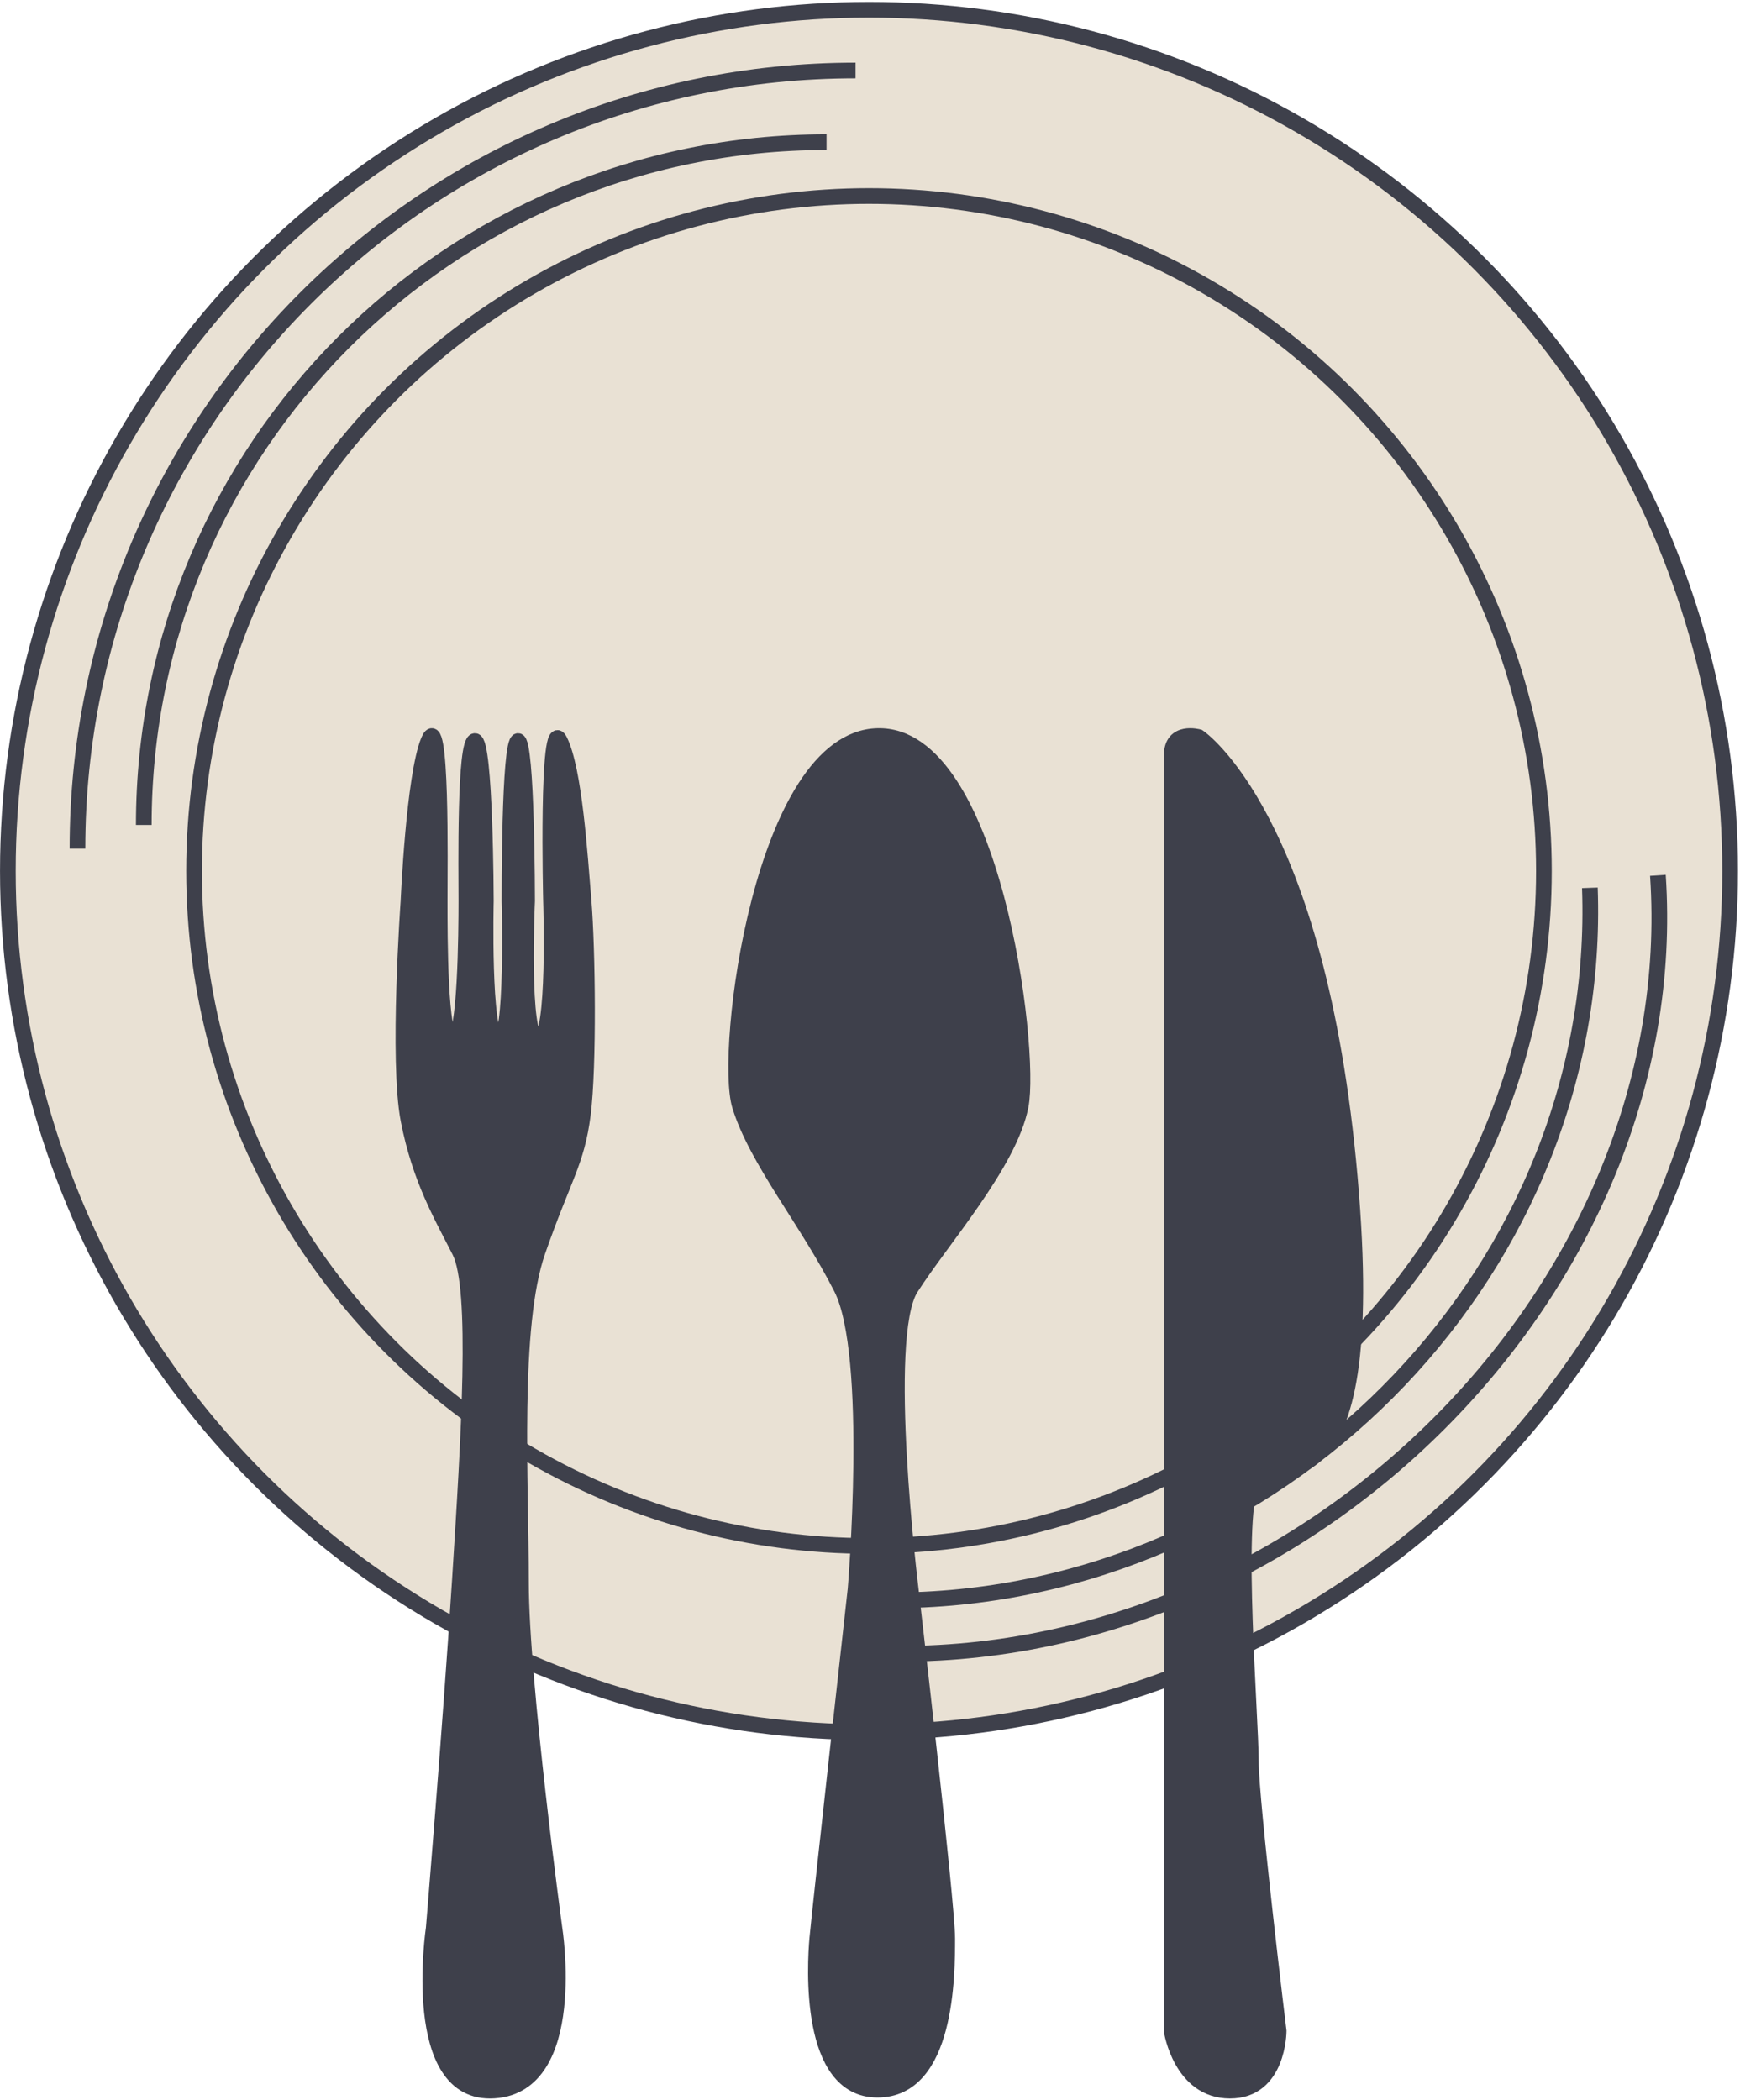 <svg
                    width='847'
                    height='1022'
                    viewBox='0 0 847 1022'
                    fill='none'
                    xmlns='http://www.w3.org/2000/svg'
                >
                    <circle
                        cx='423.012'
                        cy='423.944'
                        r='419.183'
                        fill='#E9E1D4'
                        stroke='#3E404B'
                        stroke-width='7.635'
                    />
                    <g filter='url(#filter0_i_258_93)'>
                        <circle
                            cx='423.011'
                            cy='423.944'
                            r='332.357'
                            fill='#E9E1D4'
                        />
                    </g>
                    <circle
                        cx='423.011'
                        cy='423.944'
                        r='328.54'
                        stroke='#3E404B'
                        stroke-width='7.635'
                    />
                    <path
                        d='M69.996 401.555C69.996 217.999 218.797 69.198 402.353 69.198'
                        stroke='#3E404B'
                        stroke-width='7.635'
                    />
                    <path
                        d='M37.709 413.08C37.709 203.895 207.287 34.317 416.472 34.317'
                        stroke='#3E404B'
                        stroke-width='7.635'
                    />
                    <path
                        d='M773.921 432.153C780.453 615.593 629.272 772.225 445.833 778.757'
                        stroke='#3E404B'
                        stroke-width='7.635'
                    />
                    <path
                        d='M807.033 426.056C820.482 625.818 636.241 811.029 428.27 804.819'
                        stroke='#3E404B'
                        stroke-width='7.635'
                    />
                    <path
                        d='M397.524 943.533C396.383 956.333 392.878 1017.47 427.144 1017.47C461.409 1017.47 461.409 960.896 461.409 943.533C461.409 926.17 443.617 773.479 443.617 773.479C443.617 773.479 428.517 650.744 443.617 627.084C458.717 603.424 491.665 566.457 497.156 538.361C502.647 510.265 483.428 356.476 427.144 357.955C370.859 359.434 351.64 511.743 359.877 538.361C368.113 564.979 392.824 594.552 409.297 627.084C425.771 659.617 416.161 773.479 416.161 773.479C416.161 773.479 398.665 930.733 397.524 943.533Z'
                        fill='#3E404B'
                        stroke='#3E404B'
                        stroke-width='7'
                    />
                    <path
                        d='M570.055 988.601C570.055 988.601 574.57 1017.87 598.656 1017.94C622.743 1018.02 622.743 988.601 622.743 988.601C622.743 988.601 609.194 877.412 609.194 856.935C609.194 836.458 601.447 740.56 609.194 722.823C616.942 705.087 672.821 748.663 657.366 573.156C641.911 397.649 583.603 358.484 583.603 358.484C583.603 358.484 570.055 354.585 570.055 367.75L570.055 988.601Z'
                        fill='#3E404B'
                        stroke='#3E404B'
                        stroke-width='7'
                    />
                    <path
                        d='M210.819 938.506C210.819 938.506 198.532 1020.59 240.51 1017.88C282.488 1015.17 270.202 938.506 270.202 938.506C270.202 938.506 253.909 818.837 253.909 770.197C253.909 721.557 249.364 645.461 262.011 609.168C274.658 572.875 281.027 565.939 284.025 542.53C287.022 519.121 286.31 461.637 284.399 438.575C282.488 415.513 279.903 374.764 272.785 360.387C265.667 346.01 267.914 438.575 267.914 438.575C267.914 438.575 270.202 506.101 262.011 506.101C253.82 506.101 256.892 438.575 256.892 438.575C256.892 438.575 256.892 360.387 252.179 360.387C247.466 360.387 247.683 438.575 247.683 438.575C247.683 438.575 249.611 508.242 242.438 506.101C235.265 503.961 236.818 438.575 236.818 438.575C236.818 438.575 236.642 360.387 231.198 360.387C225.755 360.387 226.703 423.688 226.703 438.575C226.703 453.463 226.328 506.101 220.333 506.101C214.339 506.101 214.339 455.729 214.339 438.575C214.339 421.421 215.512 343.237 208.344 360.387C201.177 377.537 198.533 438.575 198.533 438.575C198.533 438.575 192.957 516.602 198.533 545.196C204.108 573.789 214.339 591.195 223.482 609.168C232.567 627.029 227.963 699.58 223.565 768.892L223.482 770.197C219.059 839.901 210.819 938.506 210.819 938.506Z'
                        fill='#3E404B'
                        stroke='#3E404B'
                        stroke-width='7'
                    />
                    <defs>
                        <filter
                            id='filter0_i_258_93'
                            x='90.654'
                            y='91.587'
                            width='664.715'
                            height='685.437'
                            filterUnits='userSpaceOnUse'
                            color-interpolation-filters='sRGB'
                        >
                            <feFlood
                                flood-opacity='0'
                                result='BackgroundImageFix'
                            />
                            <feBlend
                                mode='normal'
                                in='SourceGraphic'
                                in2='BackgroundImageFix'
                                result='shape'
                            />
                            <feColorMatrix
                                in='SourceAlpha'
                                type='matrix'
                                values='0 0 0 0 0 0 0 0 0 0 0 0 0 0 0 0 0 0 127 0'
                                result='hardAlpha'
                            />
                            <feOffset dy='20.723' />
                            <feGaussianBlur stdDeviation='11.452' />
                            <feComposite
                                in2='hardAlpha'
                                operator='arithmetic'
                                k2='-1'
                                k3='1'
                            />
                            <feColorMatrix
                                type='matrix'
                                values='0 0 0 0 0.576 0 0 0 0 0.2 0 0 0 0 0.2 0 0 0 0.2 0'
                            />
                            <feBlend
                                mode='normal'
                                in2='shape'
                                result='effect1_innerShadow_258_93'
                            />
                        </filter>
                    </defs>
                </svg>